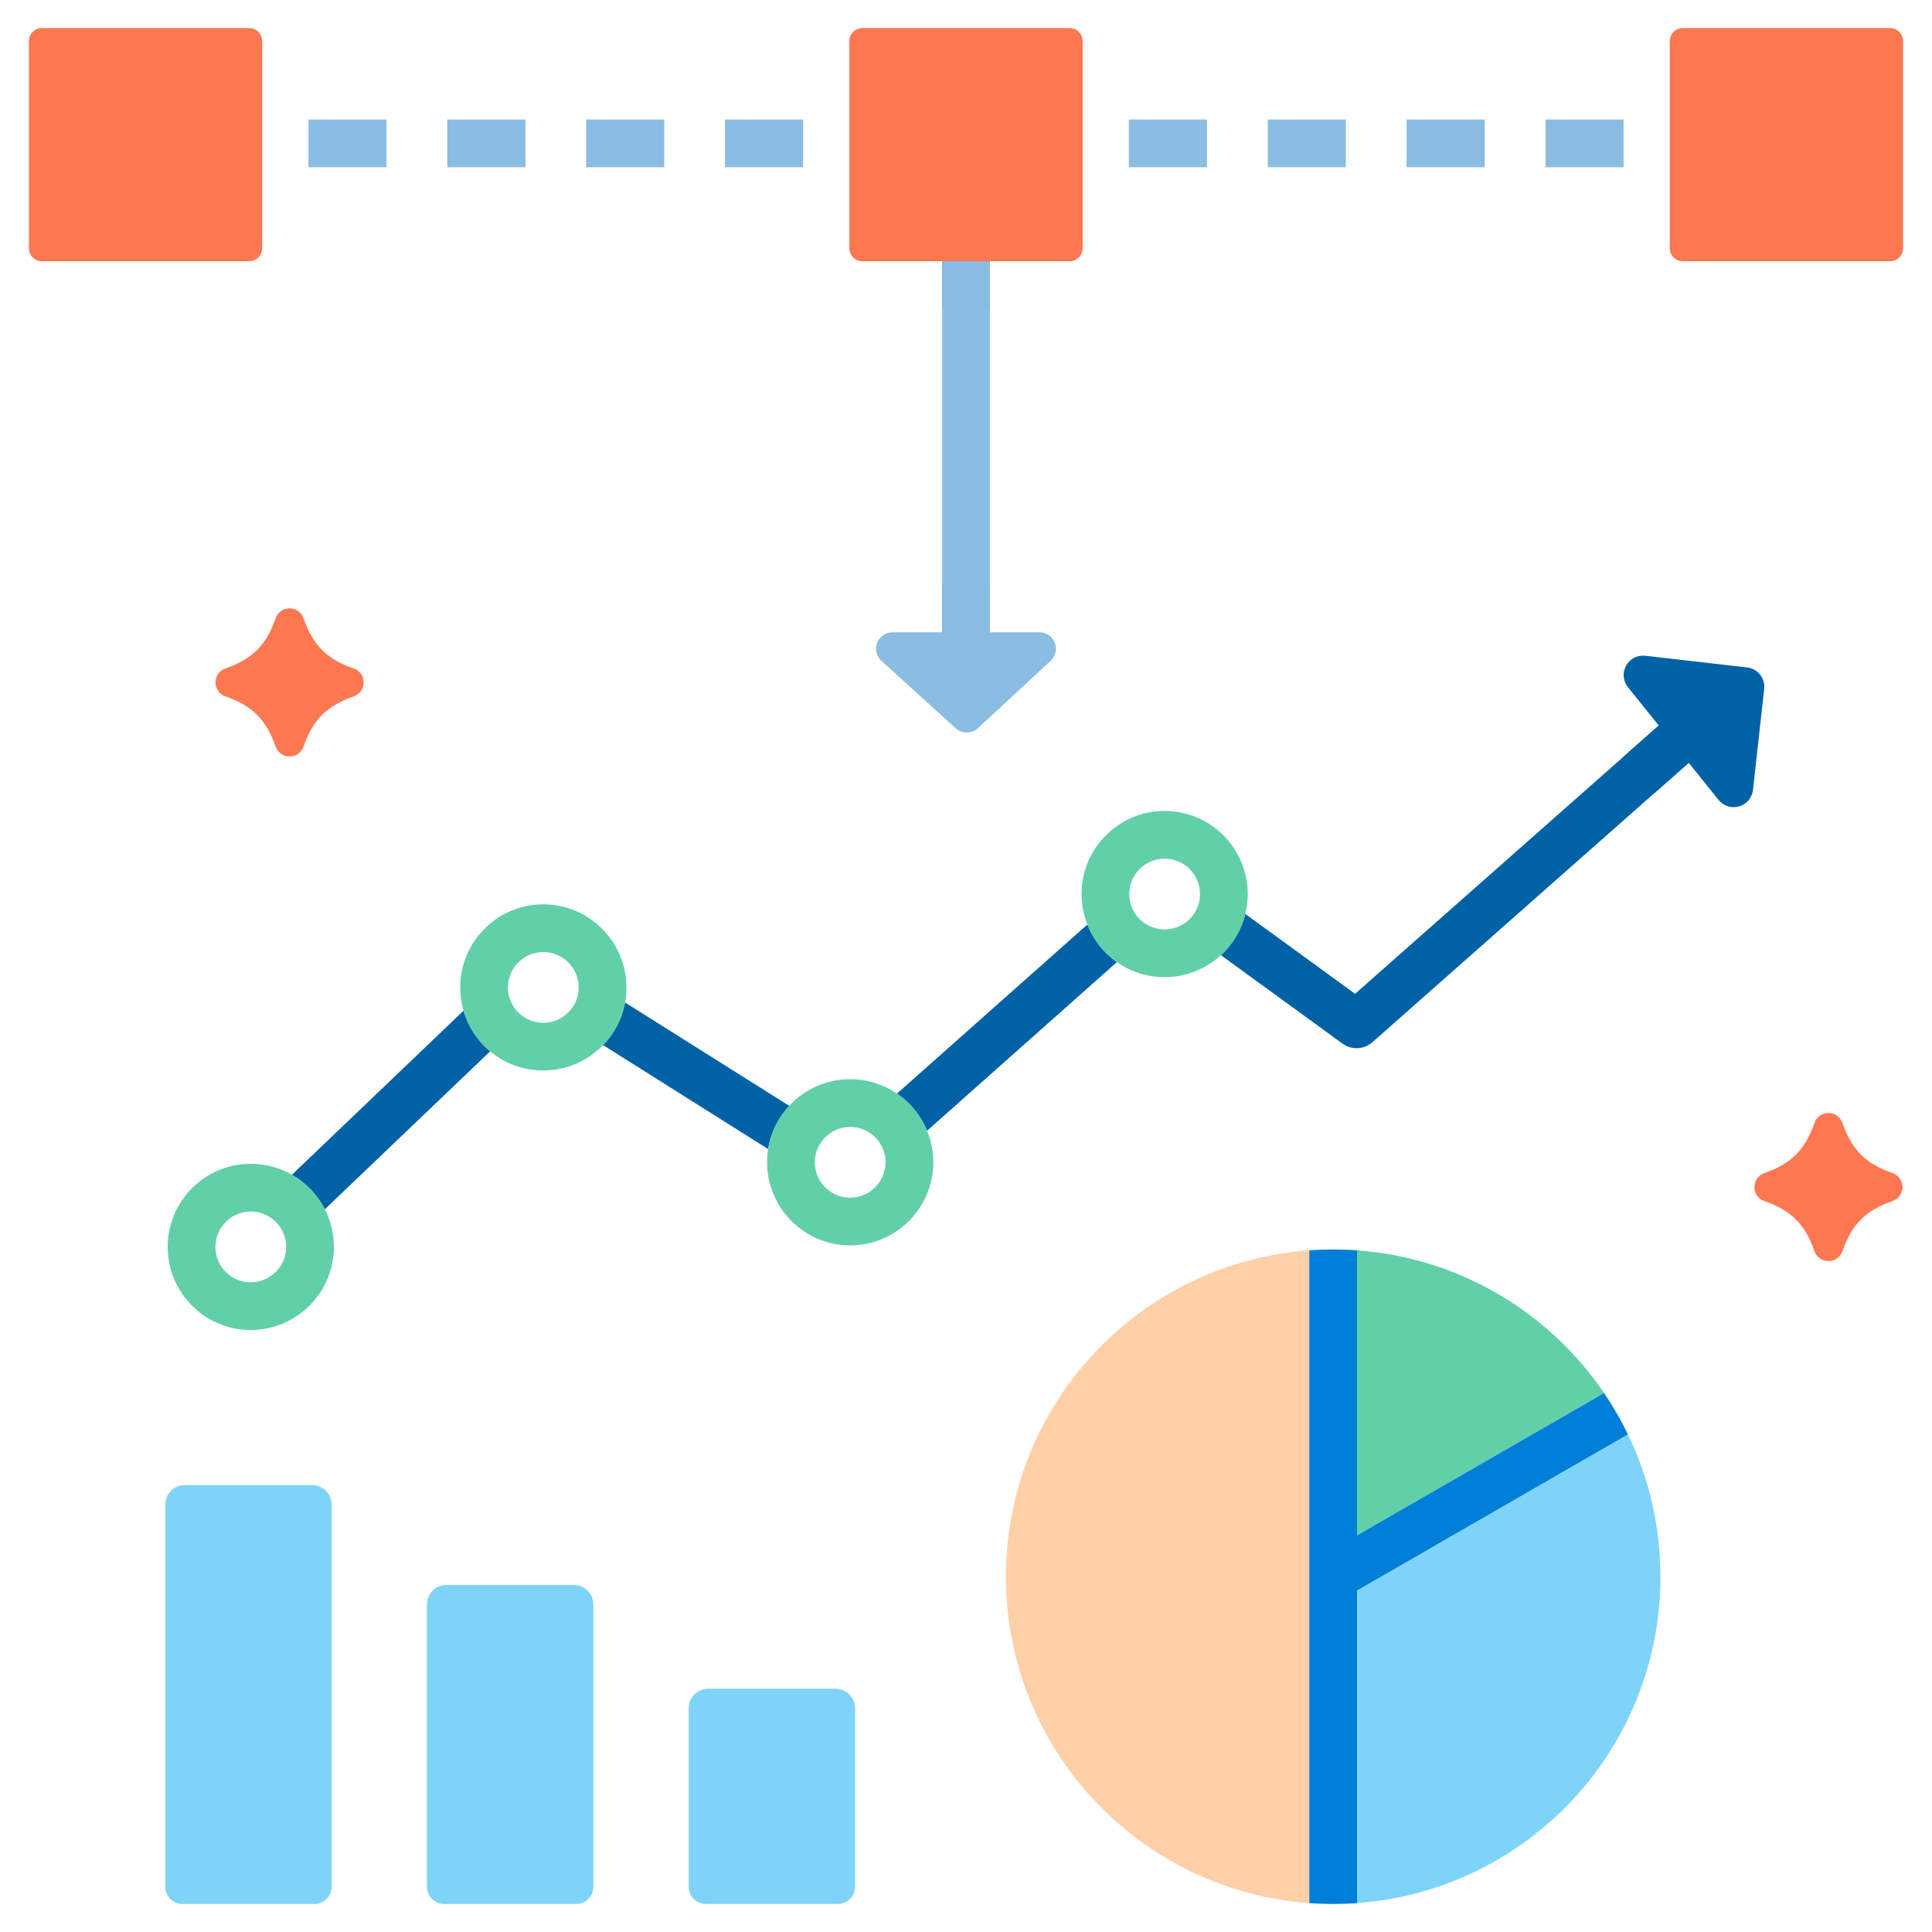 <?xml version="1.0" encoding="utf-8"?>
<!-- Generator: Adobe Illustrator 16.0.0, SVG Export Plug-In . SVG Version: 6.00 Build 0)  -->
<!DOCTYPE svg PUBLIC "-//W3C//DTD SVG 1.1//EN" "http://www.w3.org/Graphics/SVG/1.1/DTD/svg11.dtd">
<svg xmlns="http://www.w3.org/2000/svg" xmlns:xlink="http://www.w3.org/1999/xlink" version="1.1" id="data_x5F_visualization" x="0px" y="0px" width="512" height="512" viewBox="0 0 512 512" enable-background="new 0 0 512 512" xml:space="preserve">
<g>
	<path fill="#7ED4F8" d="M48.376,504.574h34.943c2.529,0,4.58-2.051,4.58-4.58V398.752c0-2.859-2.318-5.18-5.178-5.18H48.976   c-2.859,0-5.178,2.32-5.178,5.18v101.242C43.798,502.523,45.847,504.574,48.376,504.574z"/>
	<path fill="#7ED4F8" d="M117.728,504.574h34.945c2.529,0,4.58-2.051,4.58-4.58v-74.791c0-2.861-2.318-5.18-5.18-5.18h-33.748   c-2.859,0-5.178,2.318-5.178,5.18v74.791C113.147,502.523,115.198,504.574,117.728,504.574z"/>
	<path fill="#7ED4F8" d="M187.079,504.574h34.943c2.529,0,4.58-2.051,4.58-4.58v-47.281c0-2.861-2.318-5.178-5.178-5.178h-33.748   c-2.859,0-5.178,2.316-5.178,5.178v47.281C182.499,502.523,184.55,504.574,187.079,504.574z"/>
	<path fill="#FD7851" d="M93.7,184.572c-7.09,2.467-10.77,6.146-13.236,13.234c-1.238,3.561-6.199,3.561-7.439,0   c-2.467-7.088-6.146-10.768-13.236-13.234c-3.559-1.238-3.559-6.201,0-7.438c7.09-2.469,10.77-6.148,13.236-13.236   c1.24-3.561,6.201-3.561,7.439,0c2.467,7.088,6.146,10.768,13.236,13.236C97.259,178.371,97.259,183.334,93.7,184.572z"/>
	<path fill="#FD7851" d="M501.511,318.305c-7.09,2.469-10.77,6.148-13.236,13.236c-1.238,3.561-6.201,3.561-7.441,0   c-2.465-7.088-6.145-10.768-13.232-13.236c-3.561-1.236-3.561-6.199,0-7.438c7.088-2.467,10.768-6.146,13.232-13.236   c1.24-3.561,6.203-3.561,7.441,0c2.467,7.09,6.146,10.77,13.236,13.236C505.069,312.105,505.069,317.068,501.511,318.305z"/>
	<path fill="#FD7851" d="M66.03,69.24H11.116c-1.906,0-3.449-1.543-3.449-3.449V10.879c0-1.906,1.543-3.451,3.449-3.451H66.03   c1.904,0,3.449,1.545,3.449,3.451v54.912C69.479,67.697,67.935,69.24,66.03,69.24z"/>
	<path fill="#FD7851" d="M283.456,69.24h-54.912c-1.908,0-3.451-1.543-3.451-3.449V10.879c0-1.906,1.543-3.451,3.451-3.451h54.912   c1.904,0,3.449,1.545,3.449,3.451v54.912C286.905,67.697,285.36,69.24,283.456,69.24z"/>
	<path fill="#FD7851" d="M500.882,69.238h-54.914c-1.904,0-3.449-1.543-3.449-3.449V10.875c0-1.904,1.545-3.449,3.449-3.449h54.914   c1.904,0,3.451,1.545,3.451,3.449v54.914C504.333,67.695,502.786,69.238,500.882,69.238z"/>
	<path fill="#7ED4F8" d="M440.03,417.859c0,45.746-35.443,83.234-80.406,86.479v-82.822l71.781-41.377   C436.95,391.547,440.03,404.336,440.03,417.859z"/>
	<path fill="#FFCFA7" d="M346.974,331.355v172.982c-44.943-3.244-80.387-40.732-80.387-86.479   C266.587,372.088,302.03,334.598,346.974,331.355z"/>
	<path fill="#61D0A9" d="M425.104,369.168l-65.48,37.719v-75.531C386.854,333.311,410.614,347.846,425.104,369.168z"/>
	<path fill="#007FD8" d="M431.405,380.139l-71.781,41.377v82.822c-2.094,0.162-4.186,0.232-6.326,0.232   c-2.139,0-4.23-0.07-6.324-0.232V331.355c2.094-0.16,4.186-0.229,6.324-0.229c2.141,0,4.232,0.068,6.326,0.229v75.531l65.48-37.719   C427.45,372.662,429.589,376.32,431.405,380.139z"/>
	<path fill="#8BBCE2" d="M212.837,44.322h-20.701v-12.65h20.701V44.322z M176.036,44.322h-20.699v-12.65h20.699V44.322z    M139.237,44.322h-20.701v-12.65h20.701V44.322z M102.437,44.322H81.737v-12.65h20.699V44.322z"/>
	<path fill="#8BBCE2" d="M430.263,44.322h-20.699v-12.65h20.699V44.322z M393.464,44.322h-20.701v-12.65h20.701V44.322z    M356.663,44.322h-20.699v-12.65h20.699V44.322z M319.862,44.322h-20.699v-12.65h20.699V44.322z"/>
	<path fill="#3081BE" d="M249.687,154.914v12.648h12.627v-12.648H249.687z"/>
	<path fill="#3081BE" d="M249.687,69.24v12.65h12.627V69.24H249.687z"/>
	<path fill="#8BBCE2" d="M279.53,170.328c-0.656-1.666-2.268-2.766-4.057-2.766h-13.148V69.24h-12.65v98.322h-13.15   c-1.799,0-3.412,1.107-4.061,2.785c-0.65,1.678-0.199,3.586,1.131,4.793l19.676,17.869c1.674,1.52,4.232,1.506,5.887-0.029   l19.277-17.867C279.747,173.895,280.181,171.996,279.53,170.328z"/>
	<g>
		<path fill="#0062A6" d="M129.897,278.617l-43.814,41.859c-1.957-3.84-5.014-7.016-8.74-9.133l45.492-43.49    C124.077,272.107,126.562,275.834,129.897,278.617z"/>
		<path fill="#0062A6" d="M209.155,293.061c-2.898,3.127-4.898,7.086-5.588,11.453l-43.748-27.553    c2.945-3.059,5.039-6.969,5.82-11.293L209.155,293.061z"/>
		<path fill="#0062A6" d="M295.979,254.973l-50.301,44.688c-1.633-4-4.438-7.428-7.98-9.842l50.461-44.805    C289.747,249.037,292.485,252.488,295.979,254.973z"/>
		<path fill="#0062A6" d="M463.003,176.883l-26.99-3.102c-2.066-0.232-4.078,0.801-5.09,2.627c-1.006,1.826-0.813,4.078,0.496,5.705    l8.172,10.164l-9.496,8.393l-70.979,62.697l-29.096-21.16c-1.037,4.254-3.336,8.027-6.463,10.926l32.223,23.438    c2.393,1.748,5.682,1.586,7.912-0.367l74.336-65.668l9.5-8.371l0.008-0.006l7.906,9.832c0.99,1.236,2.475,1.922,4.006,1.922    c0.479,0,0.965-0.068,1.439-0.207c1.992-0.58,3.441-2.305,3.674-4.371l2.965-26.775    C467.837,179.742,465.813,177.205,463.003,176.883z"/>
		<g>
			<path fill="#61D0A9" d="M308.63,214.906c-12.145,0-22.012,9.891-22.012,22.035c0,2.852,0.553,5.564,1.541,8.072     c1.588,4.023,4.326,7.475,7.82,9.959c3.59,2.506,7.936,3.98,12.65,3.98c5.75,0,10.994-2.209,14.928-5.82     c3.127-2.898,5.426-6.672,6.463-10.926c0.414-1.68,0.645-3.449,0.645-5.266C330.665,224.797,320.774,214.906,308.63,214.906z      M318.015,236.941c0,3.678-2.115,6.854-5.197,8.371h-0.023c-1.244,0.645-2.668,0.99-4.164,0.99c-0.873,0-1.725-0.117-2.506-0.346     c-3.955-1.08-6.855-4.715-6.855-9.016c0-0.689,0.07-1.357,0.207-2.002c0.92-4.209,4.67-7.383,9.154-7.383     c3.656,0,6.855,2.115,8.371,5.174C317.646,233.996,318.015,235.422,318.015,236.941z"/>
		</g>
		<g>
			<path fill="#61D0A9" d="M245.679,299.66c-1.633-4-4.438-7.428-7.98-9.842c-3.52-2.414-7.799-3.818-12.398-3.818     c-6.393,0-12.143,2.713-16.145,7.061c-2.898,3.127-4.898,7.086-5.588,11.453c-0.186,1.15-0.277,2.301-0.277,3.498     c0,12.143,9.867,22.033,22.01,22.033c12.145,0,22.035-9.891,22.035-22.033C247.335,305.045,246.737,302.236,245.679,299.66z      M225.3,317.396c-3.174,0-5.979-1.588-7.682-4.025c-1.057-1.496-1.678-3.361-1.678-5.359c0-3.336,1.748-6.258,4.369-7.914     c1.451-0.92,3.176-1.447,4.99-1.447c0.736,0,1.475,0.092,2.164,0.254c4.139,0.965,7.221,4.666,7.221,9.107     c0,0.527-0.045,1.033-0.137,1.516C233.835,313.99,229.948,317.396,225.3,317.396z"/>
		</g>
		<g>
			<path fill="#61D0A9" d="M143.974,239.654c-12.145,0-22.012,9.891-22.012,22.033c0,2.141,0.299,4.209,0.873,6.166     c1.242,4.254,3.727,7.98,7.063,10.764c3.818,3.174,8.717,5.082,14.076,5.082c6.211,0,11.846-2.598,15.846-6.738     c2.945-3.059,5.039-6.969,5.82-11.293c0.254-1.289,0.367-2.623,0.367-3.98C166.007,249.545,156.118,239.654,143.974,239.654z      M153.358,261.688c0,3.52-1.957,6.58-4.832,8.166c-1.357,0.758-2.896,1.195-4.553,1.195c-1.748,0-3.381-0.482-4.785-1.311     c-2.736-1.633-4.576-4.623-4.576-8.051c0-5.174,4.209-9.383,9.361-9.383h0.07c3.541,0.023,6.623,2.023,8.186,4.922     C152.944,258.561,153.358,260.078,153.358,261.688z"/>
		</g>
		<g>
			<path fill="#61D0A9" d="M66.452,308.422c-12.145,0-22.012,9.891-22.012,22.035c0,2.139,0.301,4.209,0.875,6.162     c1.24,4.256,3.725,7.98,7.061,10.764c3.818,3.176,8.717,5.084,14.076,5.084c6.211,0,11.846-2.6,15.846-6.738     c2.945-3.061,5.039-6.971,5.82-11.295c0.254-1.285,0.367-2.621,0.367-3.977C88.485,318.313,78.597,308.422,66.452,308.422z      M75.837,330.457c0,3.518-1.955,6.576-4.83,8.164c-1.359,0.76-2.9,1.195-4.555,1.195c-1.748,0-3.381-0.482-4.785-1.311     c-2.734-1.633-4.576-4.621-4.576-8.049c0-5.176,4.209-9.385,9.361-9.385h0.07c3.541,0.023,6.623,2.023,8.186,4.922     C75.423,327.328,75.837,328.846,75.837,330.457z"/>
		</g>
		<path fill="#0062A6" d="M439.593,192.275l-9.498,8.395l7.934,9.865l9.498-8.371L439.593,192.275z"/>
	</g>
</g>
</svg>
